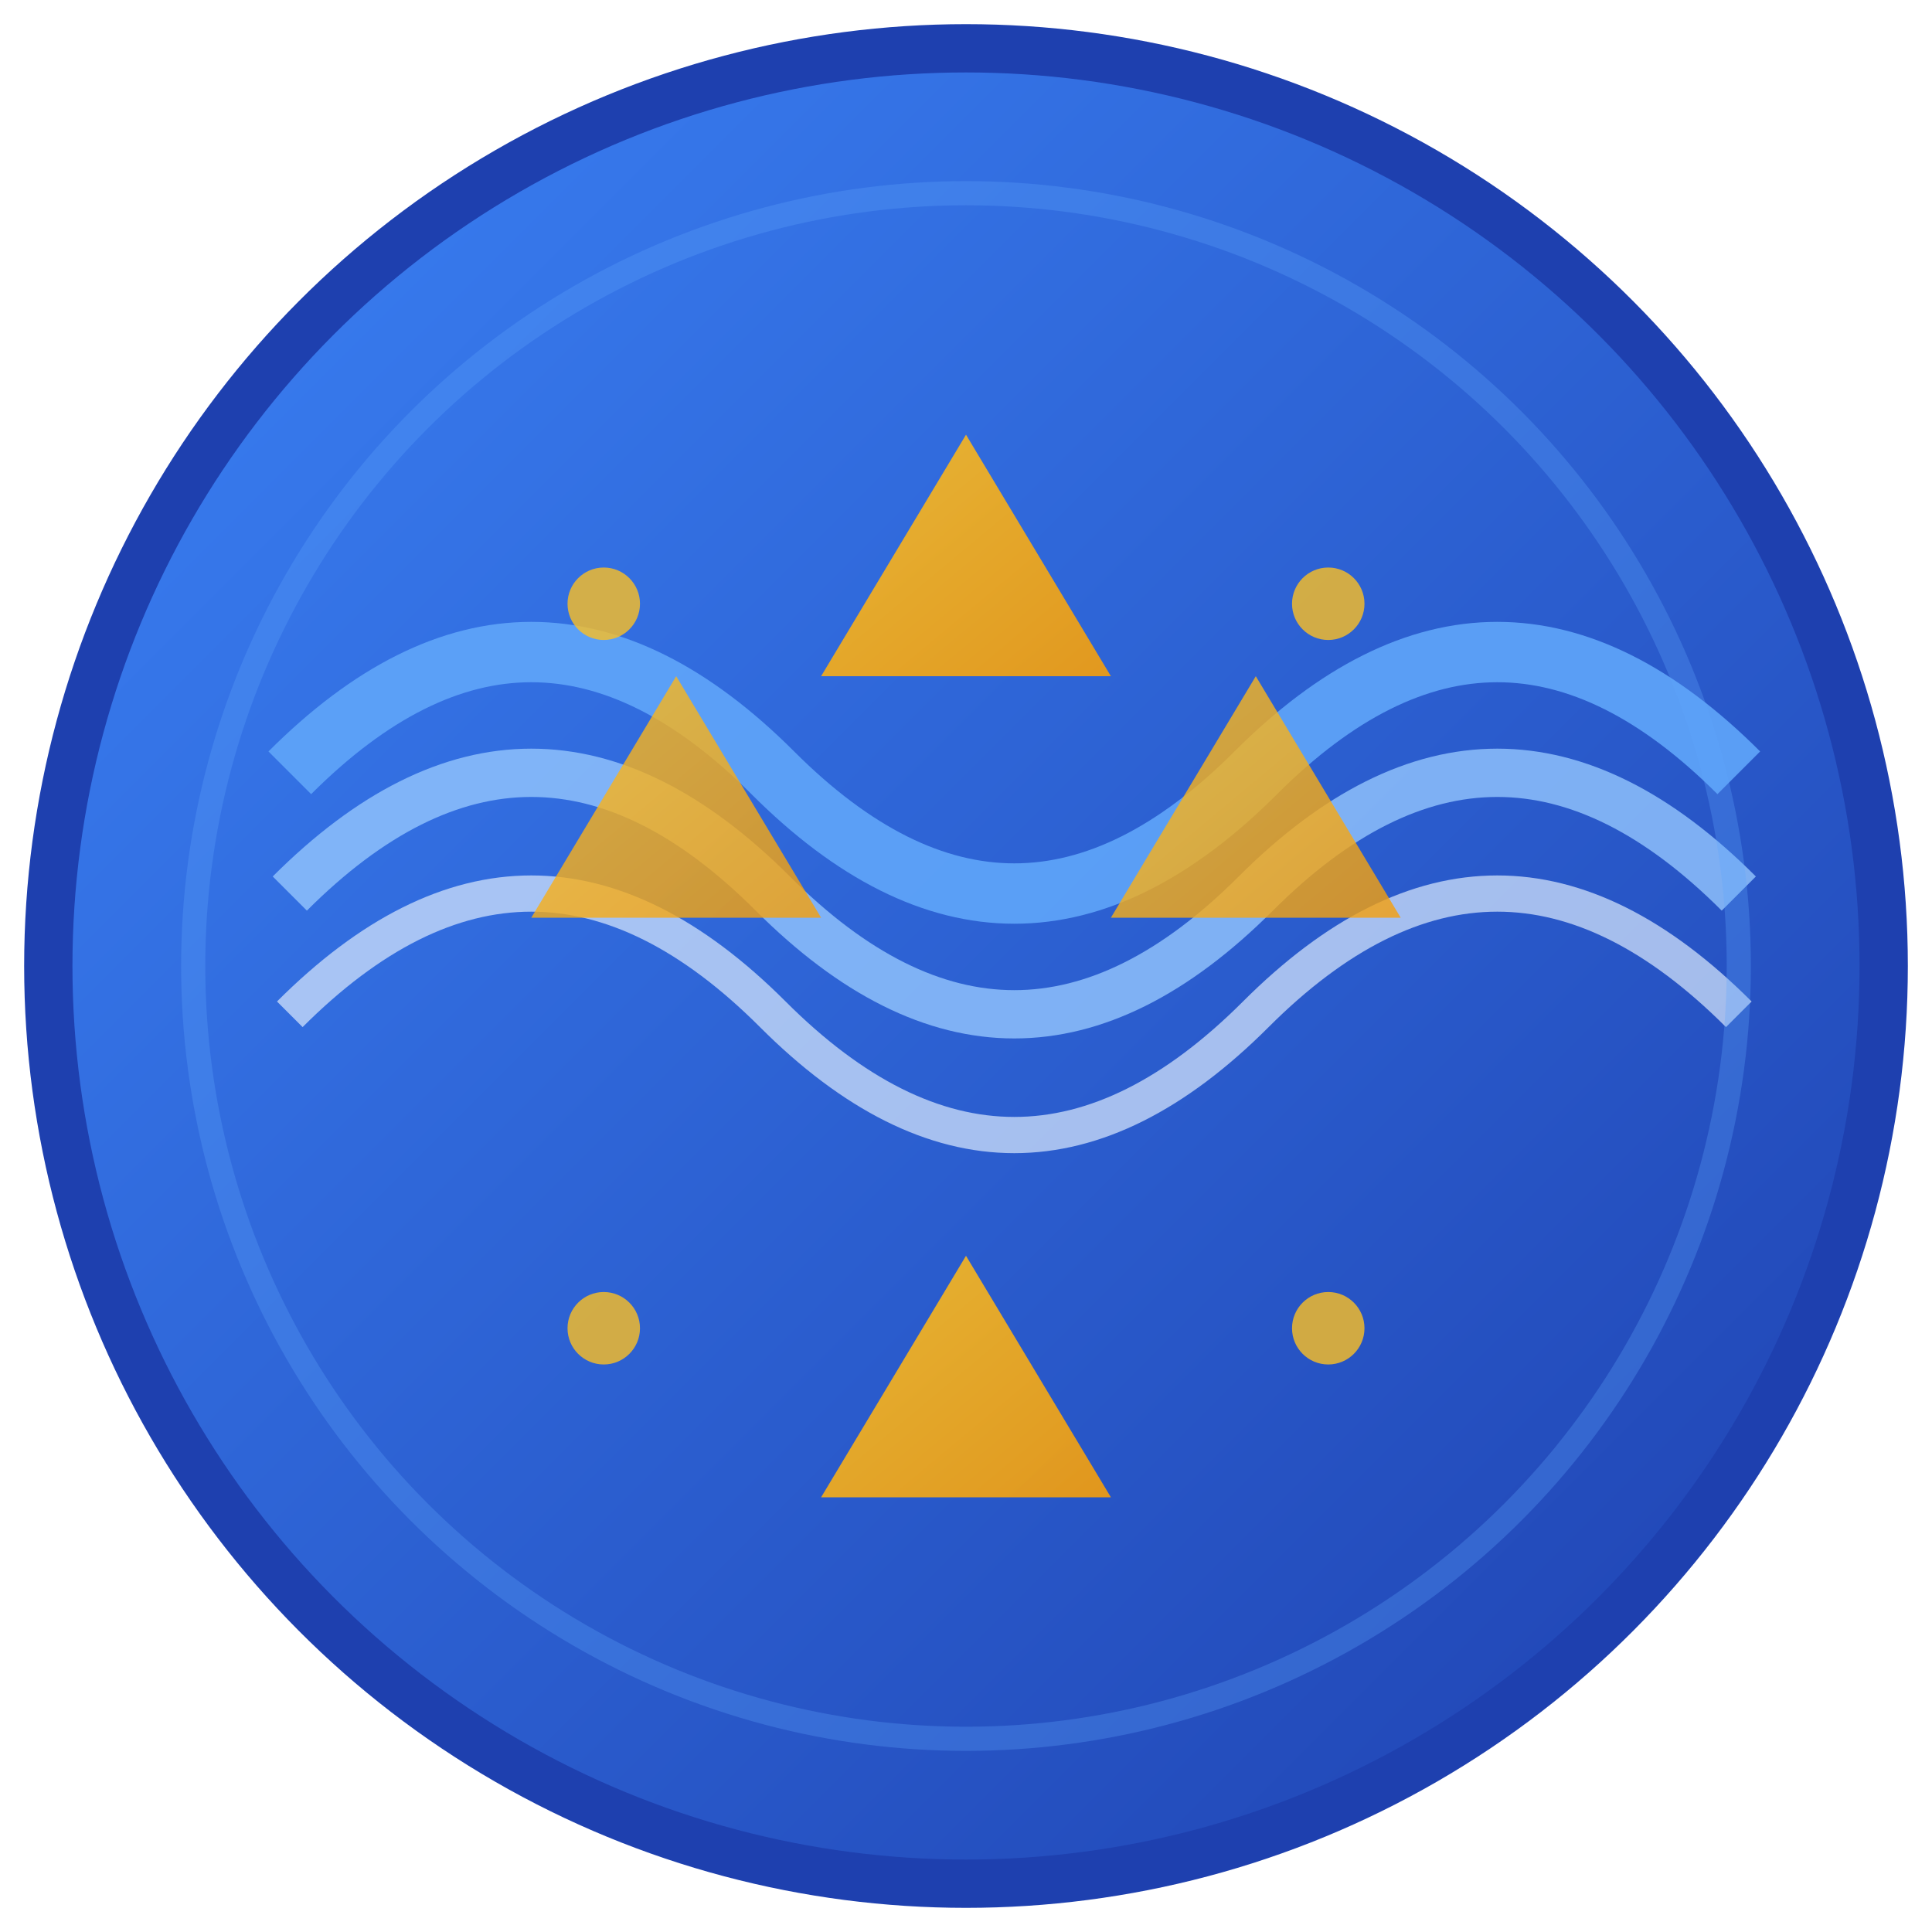 <svg width="80" height="80" viewBox="0 0 80 80" fill="none" xmlns="http://www.w3.org/2000/svg">
  <!-- خلفية دائرية متدرجة -->
  <defs>
    <linearGradient id="bgGradient" x1="0%" y1="0%" x2="100%" y2="100%">
      <stop offset="0%" style="stop-color:#3b82f6;stop-opacity:1" />
      <stop offset="100%" style="stop-color:#1e40af;stop-opacity:1" />
    </linearGradient>
    <linearGradient id="sugarGradient" x1="0%" y1="0%" x2="100%" y2="100%">
      <stop offset="0%" style="stop-color:#fbbf24;stop-opacity:1" />
      <stop offset="100%" style="stop-color:#f59e0b;stop-opacity:1" />
    </linearGradient>
  </defs>
  
  <circle cx="40" cy="40" r="38" fill="url(#bgGradient)" stroke="#1e40af" stroke-width="2"/>
  
  <!-- رمز القناة (موجات مائية محسنة) -->
  <path d="M12 32 Q22 22 32 32 Q42 42 52 32 Q62 22 72 32" stroke="#60a5fa" stroke-width="2.5" fill="none" opacity="0.9"/>
  <path d="M12 37 Q22 27 32 37 Q42 47 52 37 Q62 27 72 37" stroke="#93c5fd" stroke-width="2" fill="none" opacity="0.8"/>
  <path d="M12 42 Q22 32 32 42 Q42 52 52 42 Q62 32 72 42" stroke="#dbeafe" stroke-width="1.5" fill="none" opacity="0.7"/>
  
  <!-- رمز السكر (بلورات محسنة) -->
  <polygon points="40,18 46,28 34,28" fill="url(#sugarGradient)" opacity="0.9"/>
  <polygon points="28,28 34,38 22,38" fill="url(#sugarGradient)" opacity="0.8"/>
  <polygon points="52,28 58,38 46,38" fill="url(#sugarGradient)" opacity="0.8"/>
  <polygon points="40,52 46,62 34,62" fill="url(#sugarGradient)" opacity="0.9"/>
  
  <!-- حلقة داخلية للتأثير -->
  <circle cx="40" cy="40" r="32" fill="none" stroke="#60a5fa" stroke-width="1" opacity="0.3"/>
  
  <!-- نقاط تزيينية -->
  <circle cx="25" cy="25" r="1.5" fill="#fbbf24" opacity="0.8"/>
  <circle cx="55" cy="25" r="1.5" fill="#fbbf24" opacity="0.8"/>
  <circle cx="25" cy="55" r="1.5" fill="#fbbf24" opacity="0.8"/>
  <circle cx="55" cy="55" r="1.5" fill="#fbbf24" opacity="0.8"/>
</svg>
